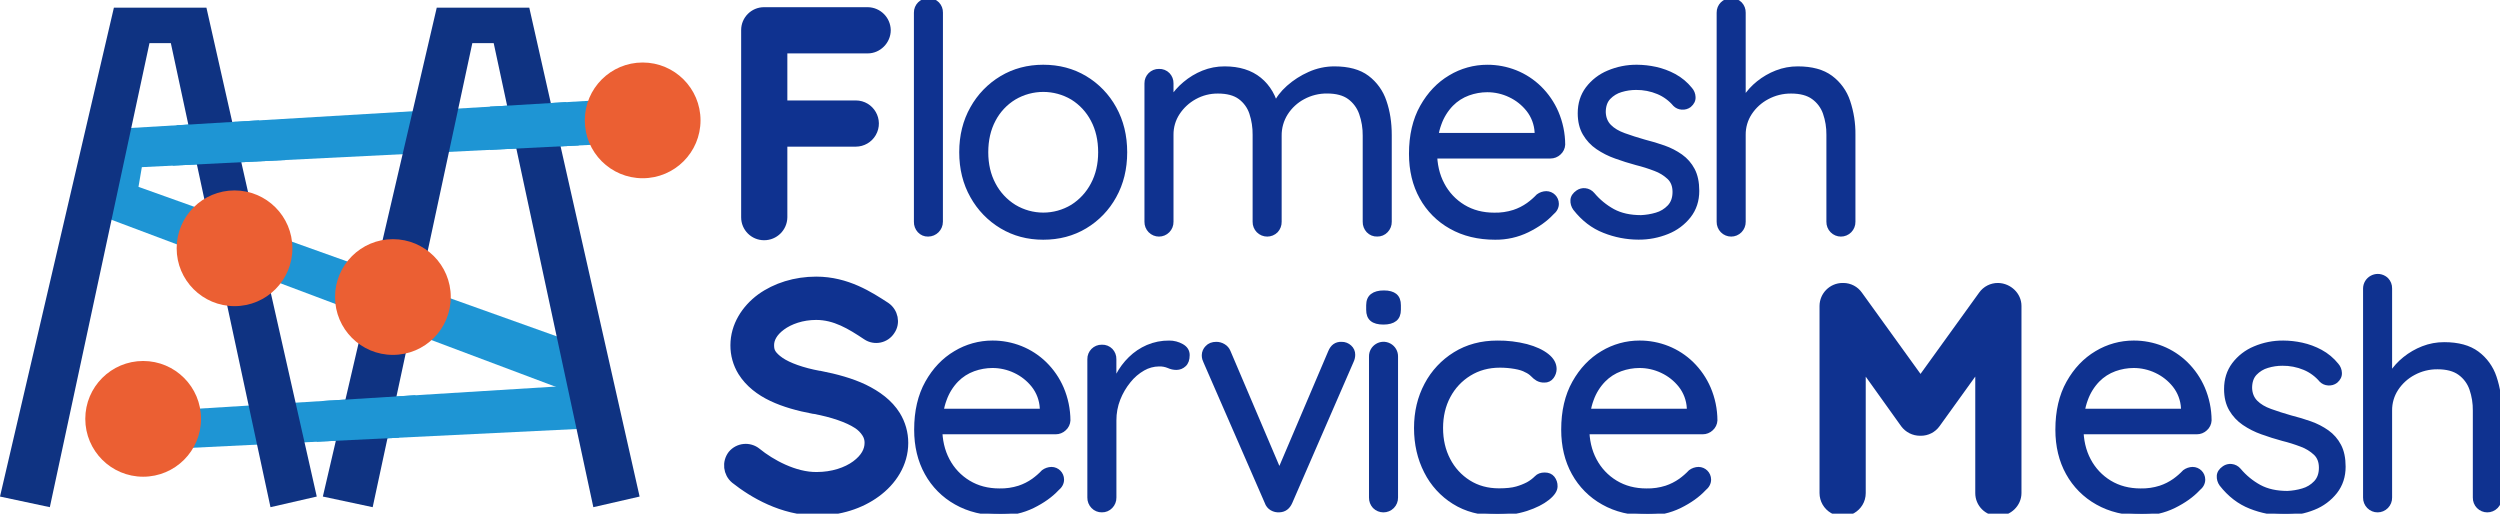 <?xml version="1.0" encoding="utf-8"?>
<svg id="图层_5" data-name="图层 5" viewBox="168.1 376.848 2652.69 545.053" xmlns="http://www.w3.org/2000/svg">
  <defs>
    <style>.cls-1,.cls-2{fill:#0f3290;stroke:#0f3290;stroke-miterlimit:10;}.cls-1{stroke-width:11.67px;}.cls-2{stroke-width:3.89px;}.cls-3{fill:#1e95d4;}.cls-3,.cls-4{fill-rule:evenodd;}.cls-4{fill:#0f3382;}.cls-5{fill:#eb5f33;}</style>
  </defs>
  <path class="cls-1" d="M 960.351 607.4 L 960.351 408.82 C 960.323 398.586 968.627 390.282 978.861 390.31 L 1088.911 390.31 C 1099.047 390.517 1107.214 398.684 1107.421 408.82 C 1107.421 419.26 1098.671 427.67 1088.911 427.67 L 997.701 427.67 L 997.701 489.26 L 1076.121 489.26 C 1090.501 489.26 1099.488 504.827 1092.299 517.28 C 1088.962 523.06 1082.795 526.62 1076.121 526.62 L 997.701 526.62 L 997.701 607.4 C 997.569 617.697 989.159 625.96 978.861 625.91 C 968.627 625.938 960.323 617.634 960.351 607.4 Z"/>
  <path class="cls-2" d="M 1166.651 612.14 C 1166.657 619.764 1160.475 625.946 1152.851 625.94 C 1149.277 626.048 1145.836 624.586 1143.431 621.94 C 1140.983 619.274 1139.67 615.759 1139.771 612.14 L 1139.771 390.32 C 1139.64 382.831 1145.742 376.725 1153.231 376.85 C 1156.888 376.699 1160.436 378.11 1162.991 380.73 C 1165.457 383.304 1166.79 386.757 1166.691 390.32 L 1166.651 612.14 Z"/>
  <path class="cls-2" d="M 1362.191 538.4 C 1362.191 555.9 1358.378 571.494 1350.751 585.18 C 1343.443 598.535 1332.695 609.69 1319.621 617.49 C 1306.495 625.35 1291.628 629.277 1275.021 629.27 C 1258.641 629.27 1243.891 625.344 1230.771 617.49 C 1217.665 609.658 1206.866 598.497 1199.471 585.14 C 1191.731 571.46 1187.861 555.867 1187.861 538.36 C 1187.861 520.854 1191.731 505.26 1199.471 491.58 C 1206.878 478.242 1217.675 467.097 1230.771 459.27 C 1243.891 451.424 1258.641 447.497 1275.021 447.49 C 1291.628 447.49 1306.495 451.417 1319.621 459.27 C 1332.703 467.084 1343.458 478.253 1350.771 491.62 C 1358.378 505.3 1362.185 520.894 1362.191 538.4 Z M 1335.271 538.4 C 1335.271 525.394 1332.635 513.95 1327.361 504.07 C 1322.398 494.535 1314.957 486.514 1305.821 480.85 C 1286.884 469.636 1263.339 469.636 1244.401 480.85 C 1235.186 486.469 1227.679 494.498 1222.691 504.07 C 1217.425 513.95 1214.788 525.394 1214.781 538.4 C 1214.781 551.187 1217.418 562.52 1222.691 572.4 C 1227.704 582.002 1235.202 590.083 1244.401 595.8 C 1263.276 607.24 1286.946 607.24 1305.821 595.8 C 1314.941 590.038 1322.372 581.965 1327.361 572.4 C 1332.635 562.527 1335.271 551.194 1335.271 538.4 Z"/>
  <path class="cls-2" d="M 1467.531 449.22 C 1482.791 449.22 1495.188 453.09 1504.721 460.83 C 1514.255 468.57 1520.588 479.507 1523.721 493.64 L 1518.721 493.64 L 1521.071 487.58 C 1523.771 481.3 1528.371 475.244 1534.871 469.41 C 1541.588 463.442 1549.197 458.559 1557.421 454.94 C 1565.776 451.161 1574.842 449.211 1584.011 449.22 C 1598.818 449.22 1610.485 452.417 1619.011 458.81 C 1627.586 465.271 1633.984 474.196 1637.351 484.39 C 1641.065 495.057 1642.918 507.004 1642.911 520.23 L 1642.911 612.14 C 1642.977 615.78 1641.584 619.295 1639.041 621.9 C 1636.553 624.534 1633.064 625.988 1629.441 625.9 C 1625.76 626.053 1622.196 624.592 1619.681 621.9 C 1617.228 619.25 1615.901 615.75 1615.981 612.14 L 1615.981 520.9 C 1616.093 512.824 1614.783 504.792 1612.111 497.17 C 1609.768 490.428 1605.425 484.56 1599.661 480.35 C 1593.941 476.197 1586.145 474.12 1576.271 474.12 C 1567.466 474.023 1558.78 476.167 1551.031 480.35 C 1543.616 484.284 1537.343 490.068 1532.821 497.14 C 1528.326 504.231 1525.988 512.475 1526.091 520.87 L 1526.091 612.14 C 1526.172 615.75 1524.845 619.25 1522.391 621.9 C 1517.067 627.29 1508.365 627.29 1503.041 621.9 C 1500.495 619.297 1499.101 615.781 1499.171 612.14 L 1499.171 519.89 C 1499.275 512.08 1498.079 504.307 1495.631 496.89 C 1493.452 490.291 1489.281 484.53 1483.691 480.4 C 1478.071 476.247 1470.328 474.17 1460.461 474.17 C 1451.869 474.075 1443.4 476.223 1435.891 480.4 C 1428.693 484.362 1422.572 490.023 1418.061 496.89 C 1413.582 503.718 1411.239 511.725 1411.331 519.89 L 1411.331 612.14 C 1411.397 615.78 1410.004 619.295 1407.461 621.9 C 1402.2 627.289 1393.533 627.289 1388.271 621.9 C 1385.725 619.297 1384.331 615.781 1384.401 612.14 L 1384.401 465.37 C 1384.264 457.88 1390.371 451.773 1397.861 451.91 C 1401.516 451.757 1405.064 453.164 1407.621 455.78 C 1410.09 458.353 1411.426 461.806 1411.331 465.37 L 1411.331 490.95 L 1403.921 499.02 C 1404.984 492.772 1407.334 486.813 1410.821 481.52 C 1414.742 475.443 1419.564 469.998 1425.121 465.37 C 1430.963 460.435 1437.552 456.459 1444.641 453.59 C 1451.915 450.661 1459.69 449.176 1467.531 449.22 Z"/>
  <path class="cls-2" d="M 1754.611 629.27 C 1736.665 629.27 1720.958 625.457 1707.491 617.83 C 1694.311 610.485 1683.465 599.58 1676.191 586.36 C 1668.791 573.027 1665.088 557.604 1665.081 540.09 C 1665.081 520.557 1668.955 503.89 1676.701 490.09 C 1684.448 476.29 1694.488 465.744 1706.821 458.45 C 1718.702 451.284 1732.316 447.501 1746.191 447.51 C 1756.508 447.468 1766.737 449.41 1776.321 453.23 C 1785.855 457.052 1794.544 462.713 1801.891 469.89 C 1809.541 477.387 1815.655 486.303 1819.891 496.14 C 1824.502 506.945 1826.906 518.563 1826.961 530.31 C 1826.782 533.803 1825.203 537.076 1822.581 539.39 C 1820.041 541.8 1816.663 543.127 1813.161 543.09 L 1680.231 543.09 L 1674.171 519.87 L 1803.771 519.87 L 1798.381 524.58 L 1798.381 517.18 C 1797.923 508.54 1794.808 500.253 1789.461 493.45 C 1784.28 486.913 1777.648 481.671 1770.091 478.14 C 1762.625 474.586 1754.46 472.744 1746.191 472.75 C 1739.37 472.77 1732.604 473.967 1726.191 476.29 C 1719.46 478.714 1713.362 482.624 1708.351 487.73 C 1702.729 493.553 1698.419 500.512 1695.711 508.14 C 1692.571 516.447 1691.001 526.447 1691.001 538.14 C 1691.001 551.154 1693.638 562.594 1698.911 572.46 C 1703.974 582.12 1711.582 590.212 1720.911 595.86 C 1730.338 601.58 1741.221 604.44 1753.561 604.44 C 1760.636 604.601 1767.688 603.587 1774.431 601.44 C 1779.778 599.672 1784.833 597.121 1789.431 593.87 C 1793.253 591.13 1796.803 588.029 1800.031 584.61 C 1802.569 582.732 1805.625 581.684 1808.781 581.61 C 1815.091 581.643 1820.198 586.75 1820.231 593.06 C 1820.231 596.874 1818.435 600.237 1814.841 603.15 C 1808.335 610.11 1799.755 616.224 1789.101 621.49 C 1778.366 626.731 1766.557 629.395 1754.611 629.27 Z"/>
  <path class="cls-2" d="M 1839.081 598.31 C 1837.127 595.634 1836.175 592.357 1836.391 589.05 C 1836.611 585.804 1838.518 582.944 1842.111 580.47 C 1844.431 578.894 1847.231 578.186 1850.021 578.47 C 1853.237 578.798 1856.198 580.37 1858.271 582.85 C 1864.273 590.024 1871.566 596.01 1879.771 600.5 C 1887.845 604.867 1897.715 607.054 1909.381 607.06 C 1914.857 606.824 1920.284 605.92 1925.541 604.37 C 1930.748 602.907 1935.46 600.055 1939.171 596.12 C 1942.871 592.2 1944.721 586.984 1944.721 580.47 C 1944.721 574.19 1942.815 569.19 1939.001 565.47 C 1934.726 561.475 1929.689 558.384 1924.191 556.38 C 1917.721 553.888 1911.102 551.804 1904.371 550.14 C 1896.971 548.14 1889.681 545.84 1882.501 543.24 C 1875.656 540.839 1869.151 537.558 1863.151 533.48 C 1857.498 529.641 1852.782 524.58 1849.351 518.67 C 1845.871 512.73 1844.131 505.497 1844.131 496.97 C 1844.131 486.87 1846.881 478.12 1852.381 470.72 C 1858.121 463.119 1865.79 457.191 1874.591 453.55 C 1884.216 449.446 1894.588 447.383 1905.051 447.49 C 1911.673 447.528 1918.273 448.262 1924.741 449.68 C 1931.721 451.198 1938.454 453.689 1944.741 457.08 C 1951.363 460.655 1957.202 465.521 1961.911 471.39 C 1963.968 473.722 1965.155 476.693 1965.271 479.8 C 1965.491 483.174 1964.035 486.204 1960.901 488.89 C 1958.532 490.658 1955.596 491.494 1952.651 491.24 C 1949.798 491.098 1947.1 489.901 1945.081 487.88 C 1940.307 482.205 1934.25 477.749 1927.411 474.88 C 1920.006 471.786 1912.046 470.241 1904.021 470.34 C 1898.661 470.339 1893.33 471.131 1888.201 472.69 C 1883.243 474.128 1878.757 476.858 1875.201 480.6 C 1871.721 484.314 1869.985 489.42 1869.991 495.92 C 1870.211 501.967 1872.211 506.904 1875.991 510.73 C 1879.771 514.557 1884.931 517.64 1891.471 519.98 C 1897.978 522.34 1905.158 524.64 1913.011 526.88 C 1920.191 528.68 1927.091 530.757 1933.711 533.11 C 1940.108 535.352 1946.165 538.465 1951.711 542.36 C 1957.072 546.16 1961.455 551.177 1964.501 557 C 1967.641 562.947 1969.211 570.407 1969.211 579.38 C 1969.211 589.7 1966.295 598.62 1960.461 606.14 C 1954.448 613.795 1946.511 619.716 1937.461 623.3 C 1927.683 627.274 1917.216 629.276 1906.661 629.19 C 1894.15 629.162 1881.758 626.763 1870.141 622.12 C 1858.188 617.467 1847.835 609.53 1839.081 598.31 Z"/>
  <path class="cls-2" d="M 2075.681 449.22 C 2090.495 449.22 2102.218 452.417 2110.851 458.81 C 2119.509 465.226 2125.974 474.16 2129.361 484.39 C 2133.187 495.829 2135.063 507.83 2134.911 519.89 L 2134.911 612.14 C 2134.981 615.779 2133.591 619.294 2131.051 621.9 C 2125.79 627.289 2117.123 627.289 2111.861 621.9 C 2109.315 619.297 2107.921 615.781 2107.991 612.14 L 2107.991 519.89 C 2108.094 512.067 2106.842 504.286 2104.291 496.89 C 2101.984 490.262 2097.693 484.505 2092.001 480.4 C 2086.281 476.247 2078.485 474.17 2068.611 474.17 C 2059.806 474.076 2051.121 476.22 2043.371 480.4 C 2036.029 484.288 2029.781 489.959 2025.201 496.89 C 2020.722 503.718 2018.379 511.725 2018.471 519.89 L 2018.471 612.14 C 2018.537 615.78 2017.144 619.295 2014.601 621.9 C 2009.34 627.289 2000.673 627.289 1995.411 621.9 C 1992.865 619.297 1991.471 615.781 1991.541 612.14 L 1991.541 390.32 C 1991.41 382.831 1997.512 376.725 2005.001 376.85 C 2008.658 376.699 2012.206 378.11 2014.761 380.73 C 2017.23 383.303 2018.566 386.756 2018.471 390.32 L 2018.471 490.95 L 2011.741 498.35 C 2013.056 492.041 2015.568 486.043 2019.141 480.68 C 2023.067 474.599 2027.954 469.196 2033.611 464.68 C 2039.496 459.934 2046.081 456.129 2053.131 453.4 C 2060.319 450.605 2067.969 449.187 2075.681 449.22 Z"/>
  <path class="cls-1" d="M 945.901 859.976 C 952.058 852.585 963.02 851.532 970.471 857.616 C 985.281 869.726 1010.861 883.866 1034.751 883.526 C 1051.581 883.526 1066.751 878.526 1076.831 871.076 C 1086.911 863.626 1091.301 855.256 1091.301 846.846 C 1091.392 843.038 1090.348 839.289 1088.301 836.076 C 1085.745 831.986 1082.291 828.532 1078.201 825.976 C 1068.441 819.586 1051.951 813.866 1032.091 810.156 L 1031.421 810.156 C 1015.601 807.156 1000.791 803.096 988.001 797.036 C 975.211 790.976 964.111 782.556 956.701 770.786 C 951.57 762.501 948.886 752.932 948.961 743.186 C 948.961 722.986 960.401 705.486 975.891 694.046 C 991.701 682.606 1012.241 676.206 1034.111 676.206 C 1066.421 676.206 1090.321 692.026 1107.481 703.136 C 1115.221 708.516 1117.581 719.286 1112.191 727.026 C 1107.065 735.135 1096.249 737.399 1088.301 732.026 C 1071.131 720.586 1054.641 710.486 1034.111 710.486 C 1018.971 710.486 1005.501 715.196 996.421 721.926 C 987.341 728.656 983.631 736.066 983.631 743.136 C 983.631 747.136 984.301 749.866 985.981 752.556 C 987.661 755.246 990.691 758.276 995.071 761.306 C 1003.821 767.366 1018.971 772.756 1037.141 776.116 L 1037.811 776.116 C 1054.981 779.486 1070.811 783.856 1084.261 790.256 C 1098.061 796.986 1110.181 805.736 1117.921 818.186 C 1123.202 826.795 1125.995 836.697 1125.991 846.796 C 1125.991 868.336 1113.881 886.796 1097.051 898.966 C 1080.561 911.076 1058.681 918.146 1034.781 918.146 C 998.441 917.806 967.781 899.636 948.621 884.486 C 941.334 878.344 940.138 867.568 945.901 859.976 Z"/>
  <path class="cls-2" d="M 1229.571 921.896 C 1211.611 921.896 1195.904 918.083 1182.451 910.456 C 1169.271 903.112 1158.424 892.206 1151.151 878.986 C 1143.744 865.653 1140.041 850.23 1140.041 832.716 C 1140.041 813.183 1143.911 796.516 1151.651 782.716 C 1159.391 768.916 1169.434 758.37 1181.781 751.076 C 1193.662 743.91 1207.276 740.127 1221.151 740.136 C 1231.465 740.095 1241.691 742.037 1251.271 745.856 C 1260.829 749.676 1269.539 755.344 1276.901 762.536 C 1284.549 770.027 1290.663 778.937 1294.901 788.766 C 1299.508 799.573 1301.911 811.19 1301.971 822.936 C 1301.792 826.429 1300.213 829.702 1297.591 832.016 C 1295.05 834.425 1291.672 835.751 1288.171 835.716 L 1155.191 835.716 L 1149.131 812.496 L 1278.701 812.496 L 1273.321 817.206 L 1273.321 809.806 C 1272.855 801.168 1269.741 792.883 1264.401 786.076 C 1259.223 779.544 1252.599 774.303 1245.051 770.766 C 1237.585 767.212 1229.42 765.371 1221.151 765.376 C 1214.33 765.395 1207.564 766.593 1201.151 768.916 C 1194.42 771.34 1188.322 775.25 1183.311 780.356 C 1177.689 786.179 1173.379 793.139 1170.671 800.766 C 1167.524 809.073 1165.954 819.073 1165.961 830.766 C 1165.961 843.78 1168.594 855.22 1173.861 865.086 C 1178.939 874.752 1186.564 882.844 1195.911 888.486 C 1205.331 894.206 1216.214 897.066 1228.561 897.066 C 1235.632 897.226 1242.681 896.212 1249.421 894.066 C 1254.767 892.297 1259.822 889.746 1264.421 886.496 C 1268.243 883.756 1271.792 880.655 1275.021 877.236 C 1277.557 875.356 1280.614 874.308 1283.771 874.236 C 1290.082 874.264 1295.189 879.376 1295.211 885.686 C 1295.211 889.5 1293.418 892.863 1289.831 895.776 C 1283.324 902.736 1274.741 908.85 1264.081 914.116 C 1253.34 919.361 1241.523 922.025 1229.571 921.896 Z"/>
  <path class="cls-2" d="M 1337.261 918.536 C 1333.642 918.625 1330.155 917.171 1327.671 914.536 C 1325.125 911.934 1323.73 908.417 1323.801 904.776 L 1323.801 757.996 C 1323.664 750.507 1329.771 744.399 1337.261 744.536 C 1340.916 744.383 1344.464 745.79 1347.021 748.406 C 1349.487 750.98 1350.819 754.434 1350.721 757.996 L 1350.721 802.426 L 1346.721 795.356 C 1348.114 788.25 1350.55 781.389 1353.951 774.996 C 1357.419 768.388 1361.908 762.367 1367.251 757.156 C 1372.601 751.901 1378.877 747.681 1385.761 744.706 C 1392.99 741.619 1400.781 740.069 1408.641 740.156 C 1413.417 740.115 1418.119 741.336 1422.271 743.696 C 1426.421 746.046 1428.501 749.366 1428.501 753.616 C 1428.501 758.336 1427.268 761.816 1424.801 764.056 C 1422.53 766.216 1419.515 767.419 1416.381 767.416 C 1413.476 767.422 1410.606 766.79 1407.971 765.566 C 1404.775 764.237 1401.331 763.607 1397.871 763.716 C 1392.022 763.784 1386.286 765.347 1381.211 768.256 C 1375.379 771.581 1370.239 775.994 1366.071 781.256 C 1361.403 786.974 1357.654 793.384 1354.961 800.256 C 1352.121 807.492 1350.692 815.204 1350.751 822.976 L 1350.751 904.766 C 1350.822 908.407 1349.427 911.924 1346.881 914.526 C 1344.391 917.171 1340.892 918.63 1337.261 918.536 Z"/>
  <path class="cls-2" d="M 1458.751 741.506 C 1461.482 741.518 1464.159 742.275 1466.491 743.696 C 1468.926 745.118 1470.821 747.305 1471.881 749.916 L 1527.741 881.176 L 1522.361 883.866 L 1579.241 750.256 C 1581.701 744.196 1585.851 741.28 1591.691 741.506 C 1594.932 741.458 1598.066 742.661 1600.441 744.866 C 1602.855 746.991 1604.209 750.072 1604.141 753.286 C 1604.144 754.593 1603.976 755.894 1603.641 757.156 C 1603.351 758.258 1602.956 759.33 1602.461 760.356 L 1537.501 909.766 C 1535.034 915.373 1531.108 918.29 1525.721 918.516 C 1522.85 918.749 1519.977 918.104 1517.481 916.666 C 1514.829 915.139 1512.84 912.679 1511.901 909.766 L 1446.901 760.666 C 1446.422 759.703 1446.027 758.699 1445.721 757.666 C 1445.367 756.363 1445.199 755.017 1445.221 753.666 C 1445.299 750.569 1446.563 747.62 1448.751 745.426 C 1451.158 742.813 1454.491 741.506 1458.751 741.506 Z"/>
  <path class="cls-2" d="M 1636.111 719.296 C 1630.504 719.296 1626.354 718.173 1623.661 715.926 C 1620.968 713.68 1619.634 710.203 1619.661 705.496 L 1619.661 700.766 C 1619.661 696.046 1621.121 692.576 1624.041 690.326 C 1626.961 688.076 1631.101 686.966 1636.491 686.966 C 1641.881 686.966 1645.911 688.086 1648.611 690.326 C 1651.311 692.566 1652.611 696.046 1652.611 700.766 L 1652.611 705.476 C 1652.611 710.19 1651.211 713.666 1648.411 715.906 C 1645.611 718.146 1641.511 719.276 1636.111 719.296 Z M 1649.581 904.766 C 1649.648 908.408 1648.25 911.925 1645.701 914.526 C 1640.377 919.916 1631.675 919.916 1626.351 914.526 C 1623.898 911.877 1622.571 908.377 1622.651 904.766 L 1622.651 755.306 C 1622.369 744.941 1633.413 738.157 1642.531 743.095 C 1646.994 745.512 1649.719 750.233 1649.581 755.306 L 1649.581 904.766 Z"/>
  <path class="cls-2" d="M 1756.901 740.156 C 1767.351 740.035 1777.773 741.278 1787.901 743.856 C 1797.101 746.336 1804.391 749.703 1809.771 753.956 C 1815.151 758.21 1817.844 763.033 1817.851 768.426 C 1817.808 771.464 1816.807 774.411 1814.991 776.846 C 1813.109 779.506 1809.995 781.016 1806.741 780.846 C 1804.223 780.944 1801.725 780.36 1799.511 779.156 C 1797.514 777.967 1795.698 776.495 1794.121 774.786 C 1792.149 772.784 1789.805 771.184 1787.221 770.076 C 1784.554 768.503 1780.628 767.266 1775.441 766.366 C 1770.219 765.47 1764.93 765.021 1759.631 765.026 C 1747.511 765.026 1736.741 767.943 1727.321 773.776 C 1717.99 779.508 1710.373 787.646 1705.271 797.336 C 1700.004 807.203 1697.368 818.42 1697.361 830.986 C 1697.354 843.553 1699.938 854.773 1705.111 864.646 C 1710.052 874.284 1717.487 882.42 1726.641 888.206 C 1735.841 894.033 1746.508 896.95 1758.641 896.956 C 1766.494 896.956 1772.721 896.29 1777.321 894.956 C 1781.449 893.792 1785.45 892.214 1789.261 890.246 C 1792.529 888.423 1795.531 886.159 1798.181 883.516 C 1800.308 881.276 1803.281 880.153 1807.101 880.146 C 1810.921 880.14 1813.838 881.373 1815.851 883.846 C 1817.897 886.425 1818.96 889.647 1818.851 892.936 C 1818.851 896.976 1816.048 901.24 1810.441 905.726 C 1804.834 910.213 1797.261 914.026 1787.721 917.166 C 1777.326 920.435 1766.477 922.025 1755.581 921.876 C 1738.521 921.876 1723.601 917.896 1710.821 909.936 C 1698.069 902.01 1687.759 890.71 1681.031 877.286 C 1673.964 863.486 1670.431 848.06 1670.431 831.006 C 1670.431 813.953 1674.078 798.583 1681.371 784.896 C 1688.413 771.481 1698.934 760.207 1711.831 752.256 C 1724.851 744.19 1739.874 740.156 1756.901 740.156 Z"/>
  <path class="cls-2" d="M 1916.121 921.896 C 1898.174 921.896 1882.468 918.083 1869.001 910.456 C 1855.824 903.109 1844.977 892.204 1837.701 878.986 C 1830.301 865.653 1826.601 850.23 1826.601 832.716 C 1826.601 813.183 1830.471 796.516 1838.211 782.716 C 1845.951 768.916 1855.991 758.37 1868.331 751.076 C 1880.216 743.91 1893.833 740.127 1907.711 740.136 C 1918.025 740.095 1928.251 742.037 1937.831 745.856 C 1947.368 749.678 1956.06 755.339 1963.411 762.516 C 1971.058 770.015 1977.172 778.931 1981.411 788.766 C 1986.027 799.57 1988.431 811.189 1988.481 822.936 C 1988.304 826.428 1986.729 829.7 1984.111 832.016 C 1981.566 834.424 1978.185 835.751 1974.681 835.716 L 1841.741 835.716 L 1835.691 812.496 L 1965.261 812.496 L 1959.871 817.206 L 1959.871 809.806 C 1959.409 801.169 1956.298 792.884 1950.961 786.076 C 1945.782 779.542 1939.154 774.3 1931.601 770.766 C 1924.139 767.212 1915.977 765.371 1907.711 765.376 C 1900.89 765.397 1894.125 766.595 1887.711 768.916 C 1880.987 771.346 1874.899 775.263 1869.901 780.376 C 1864.264 786.187 1859.939 793.14 1857.221 800.766 C 1854.081 809.073 1852.511 819.073 1852.511 830.766 C 1852.511 843.78 1855.148 855.22 1860.421 865.086 C 1865.496 874.754 1873.122 882.847 1882.471 888.486 C 1891.891 894.206 1902.771 897.066 1915.111 897.066 C 1922.186 897.227 1929.238 896.213 1935.981 894.066 C 1941.326 892.295 1946.381 889.744 1950.981 886.496 C 1954.803 883.756 1958.352 880.655 1961.581 877.236 C 1964.117 875.356 1967.174 874.308 1970.331 874.236 C 1976.637 874.275 1981.738 879.38 1981.771 885.686 C 1981.771 889.5 1979.978 892.863 1976.391 895.776 C 1969.884 902.736 1961.301 908.85 1950.641 914.116 C 1939.897 919.362 1928.077 922.026 1916.121 921.896 Z"/>
  <path class="cls-1" d="M 2307.201 701.446 L 2307.201 900.026 C 2307.201 910.116 2298.451 918.536 2288.351 918.536 C 2278.117 918.564 2269.813 910.261 2269.841 900.026 L 2269.841 758.326 L 2221.381 825.646 C 2217.9 830.548 2212.243 833.438 2206.231 833.386 L 2205.561 833.386 C 2199.457 833.443 2193.698 830.563 2190.081 825.646 L 2141.951 758.326 L 2141.951 900.026 C 2141.951 914.406 2126.384 923.394 2113.931 916.204 C 2108.152 912.867 2104.591 906.7 2104.591 900.026 L 2104.591 701.446 C 2104.683 691.262 2112.917 683.029 2123.101 682.936 L 2124.101 682.936 C 2129.999 682.969 2135.517 685.853 2138.911 690.676 L 2205.911 783.566 L 2272.911 690.676 C 2276.392 685.775 2282.05 682.885 2288.061 682.936 L 2288.391 682.936 C 2298.451 683.276 2307.201 691.356 2307.201 701.446 Z"/>
  <path class="cls-2" d="M 2440.471 921.896 C 2422.518 921.896 2406.811 918.083 2393.351 910.456 C 2380.174 903.109 2369.327 892.204 2362.051 878.986 C 2354.651 865.653 2350.951 850.23 2350.951 832.716 C 2350.951 813.183 2354.821 796.516 2362.561 782.716 C 2370.301 768.916 2380.341 758.37 2392.681 751.076 C 2404.566 743.91 2418.183 740.127 2432.061 740.136 C 2442.375 740.095 2452.601 742.037 2462.181 745.856 C 2471.718 749.678 2480.41 755.339 2487.761 762.516 C 2495.408 770.015 2501.522 778.931 2505.761 788.766 C 2510.372 799.571 2512.776 811.189 2512.831 822.936 C 2512.652 826.429 2511.073 829.702 2508.451 832.016 C 2505.911 834.426 2502.533 835.753 2499.031 835.716 L 2366.091 835.716 L 2360.031 812.496 L 2489.611 812.496 L 2484.221 817.206 L 2484.221 809.806 C 2483.763 801.167 2480.648 792.879 2475.301 786.076 C 2470.128 779.54 2463.503 774.298 2455.951 770.766 C 2448.489 767.212 2440.327 765.371 2432.061 765.376 C 2425.24 765.397 2418.475 766.595 2412.061 768.916 C 2405.33 771.34 2399.232 775.25 2394.221 780.356 C 2388.595 786.178 2384.281 793.138 2381.571 800.766 C 2378.431 809.073 2376.861 819.073 2376.861 830.766 C 2376.861 843.78 2379.498 855.22 2384.771 865.086 C 2389.834 874.746 2397.441 882.838 2406.771 888.486 C 2416.204 894.206 2427.088 897.066 2439.421 897.066 C 2446.496 897.227 2453.548 896.213 2460.291 894.066 C 2465.638 892.298 2470.693 889.747 2475.291 886.496 C 2479.116 883.756 2482.669 880.655 2485.901 877.236 C 2488.437 875.356 2491.494 874.308 2494.651 874.236 C 2500.957 874.275 2506.058 879.38 2506.091 885.686 C 2506.091 889.5 2504.294 892.863 2500.701 895.776 C 2494.194 902.736 2485.614 908.85 2474.961 914.116 C 2464.226 919.357 2452.416 922.021 2440.471 921.896 Z"/>
  <path class="cls-2" d="M 2524.901 890.936 C 2522.952 888.258 2522 884.982 2522.211 881.676 C 2522.431 878.43 2524.338 875.57 2527.931 873.096 C 2530.25 871.52 2533.051 870.812 2535.841 871.096 C 2539.058 871.422 2542.019 872.994 2544.091 875.476 C 2550.106 882.659 2557.411 888.652 2565.631 893.146 C 2573.704 897.513 2583.574 899.7 2595.241 899.706 C 2600.717 899.47 2606.144 898.567 2611.401 897.016 C 2616.608 895.553 2621.32 892.701 2625.031 888.766 C 2628.731 884.846 2630.581 879.63 2630.581 873.116 C 2630.581 866.836 2628.674 861.836 2624.861 858.116 C 2620.586 854.121 2615.549 851.03 2610.051 849.026 C 2603.571 846.538 2596.941 844.457 2590.201 842.796 C 2582.788 840.796 2575.494 838.496 2568.321 835.896 C 2561.477 833.492 2554.973 830.212 2548.971 826.136 C 2543.323 822.292 2538.608 817.231 2535.171 811.326 C 2531.691 805.386 2529.951 798.153 2529.951 789.626 C 2529.951 779.526 2532.701 770.776 2538.201 763.376 C 2543.941 755.775 2551.609 749.847 2560.411 746.206 C 2570.036 742.102 2580.408 740.039 2590.871 740.146 C 2597.493 740.184 2604.093 740.918 2610.561 742.336 C 2617.541 743.855 2624.274 746.346 2630.561 749.736 C 2637.183 753.311 2643.022 758.177 2647.731 764.046 C 2649.787 766.378 2650.975 769.35 2651.091 772.456 C 2651.311 775.83 2649.854 778.86 2646.721 781.546 C 2644.355 783.32 2641.417 784.156 2638.471 783.896 C 2635.618 783.755 2632.92 782.557 2630.901 780.536 C 2626.127 774.861 2620.07 770.405 2613.231 767.536 C 2605.826 764.442 2597.866 762.897 2589.841 762.996 C 2584.481 762.996 2579.15 763.788 2574.021 765.346 C 2569.063 766.784 2564.577 769.514 2561.021 773.256 C 2557.541 776.97 2555.804 782.076 2555.811 788.576 C 2556.031 794.623 2558.031 799.56 2561.811 803.386 C 2565.591 807.213 2570.754 810.296 2577.301 812.636 C 2583.801 814.996 2590.981 817.296 2598.841 819.536 C 2606.014 821.336 2612.914 823.413 2619.541 825.766 C 2625.938 828.007 2631.995 831.12 2637.541 835.016 C 2642.907 838.811 2647.291 843.83 2650.331 849.656 C 2653.471 855.603 2655.041 863.063 2655.041 872.036 C 2655.041 882.356 2652.124 891.276 2646.291 898.796 C 2640.264 906.458 2632.309 912.38 2623.241 915.956 C 2613.463 919.931 2602.996 921.932 2592.441 921.846 C 2579.934 921.817 2567.545 919.418 2555.931 914.776 C 2544.024 910.103 2533.681 902.156 2524.901 890.936 Z"/>
  <path class="cls-2" d="M 2761.541 741.846 C 2776.348 741.846 2788.071 745.043 2796.711 751.436 C 2805.369 757.853 2811.834 766.786 2815.221 777.016 C 2819.055 788.454 2820.935 800.455 2820.781 812.516 L 2820.781 904.766 C 2820.847 908.406 2819.454 911.921 2816.911 914.526 C 2811.649 919.915 2802.983 919.915 2797.721 914.526 C 2795.193 911.915 2793.817 908.4 2793.901 904.766 L 2793.901 812.516 C 2794.009 804.693 2792.757 796.911 2790.201 789.516 C 2787.898 782.87 2783.603 777.095 2777.901 772.976 C 2772.168 768.823 2764.371 766.746 2754.511 766.746 C 2745.703 766.651 2737.014 768.795 2729.261 772.976 C 2721.921 776.867 2715.674 782.537 2711.091 789.466 C 2706.612 796.294 2704.269 804.301 2704.361 812.466 L 2704.361 904.766 C 2704.427 908.406 2703.034 911.921 2700.491 914.526 C 2695.233 919.914 2686.569 919.914 2681.311 914.526 C 2678.758 911.927 2677.36 908.409 2677.431 904.766 L 2677.431 682.946 C 2677.588 672.417 2689.084 666.005 2698.125 671.406 C 2699.044 671.954 2699.895 672.609 2700.661 673.356 C 2703.123 675.932 2704.455 679.384 2704.361 682.946 L 2704.361 783.576 L 2697.631 790.976 C 2698.946 784.668 2701.458 778.669 2705.031 773.306 C 2708.96 767.228 2713.847 761.825 2719.501 757.306 C 2725.387 752.563 2731.972 748.758 2739.021 746.026 C 2746.2 743.236 2753.839 741.818 2761.541 741.846 Z"/>
  <g id="编组-7">
    <polygon id="路径-28" class="cls-3" points="271.52 817.1 778.6 785.73 782.14 831.96 272.71 856.83 271.52 817.1"/>
    <polygon id="路径-28-2" data-name="路径-28" class="cls-3" points="770.9 792.2 271.52 604.46 286.99 513.82 823.85 481.95 827.38 528.92 318.61 554.2 315.04 575.12 790.5 745.05 770.9 792.2"/>
    <polygon id="路径-28-3" data-name="路径-28" class="cls-4" points="168.1 903.73 288.95 385 387.14 385 504.21 903.73 455.11 915 349.37 422.58 326.71 422.58 220.97 915 168.1 903.73"/>
    <circle id="椭圆形" class="cls-5" cx="850.01" cy="504.57" r="61.4"/>
    <circle id="椭圆形-2" data-name="椭圆形" class="cls-5" cx="320" cy="821.28" r="61.4"/>
    <polygon id="路径-28-4" data-name="路径-28" class="cls-4" points="510.67 903.73 631.52 385 729.71 385 846.77 903.73 797.68 915 691.94 422.58 669.28 422.58 563.54 915 510.67 903.73"/>
    <circle id="椭圆形-3" data-name="椭圆形" class="cls-5" cx="585" cy="692.01" r="61.4"/>
    <circle id="椭圆形-4" data-name="椭圆形" class="cls-5" cx="416.95" cy="640.3" r="61.4"/>
    <polygon class="cls-3" points="355.55 509.75 442.79 504.57 471.77 546.59 351.28 552.58 355.55 509.75"/>
    <polygon class="cls-3" points="687.93 490.02 768.94 485.21 782.14 531.17 687.93 535.85 687.93 490.02"/>
    <polygon class="cls-3" points="510.67 802.31 609.16 796.21 591.18 841.28 504.21 845.53 510.67 802.31"/>
  </g>
</svg>